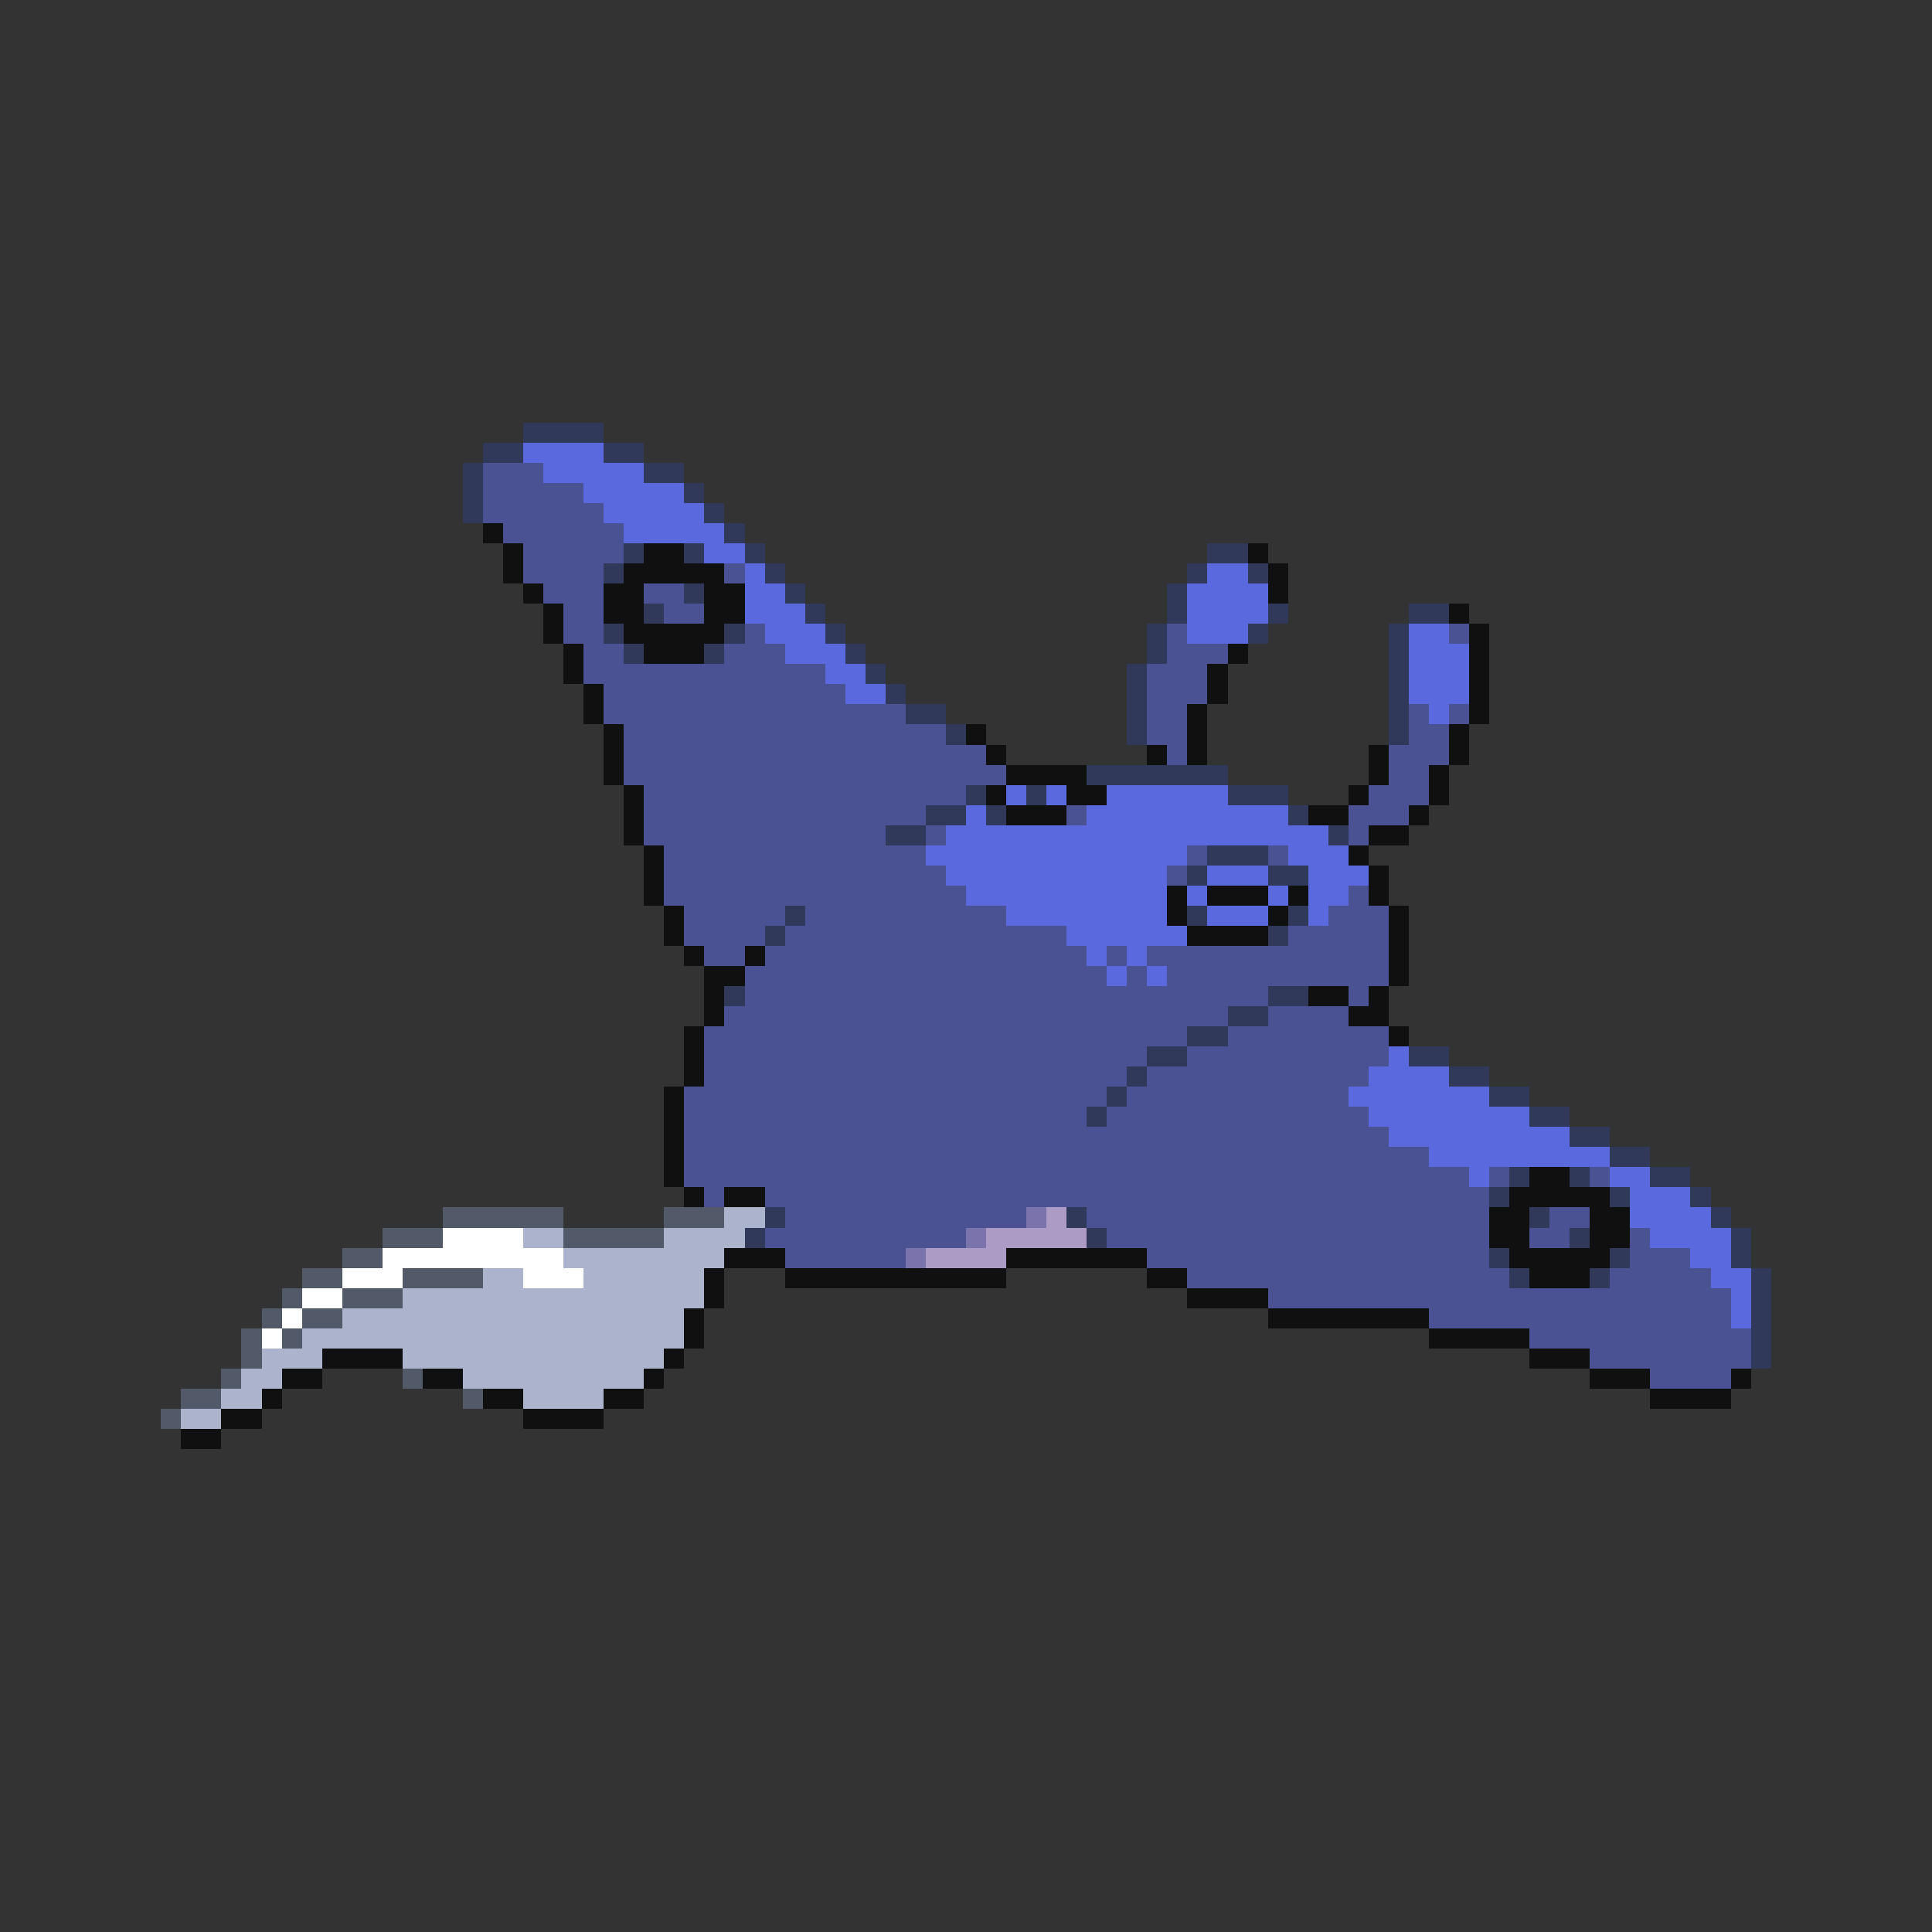<svg xmlns="http://www.w3.org/2000/svg" viewBox="0 -0.5 96 96" shape-rendering="crispEdges">
<rect x="0" y="-0.5" width="96" height="96" fill="#333333" stroke="none"/>
<path stroke="#31395a" d="M26 21h4M24 22h2M30 22h2M23 23h1M32 23h2M23 24h1M34 24h1M23 25h1M35 25h1M36 26h1M31 27h1M34 27h1M37 27h1M60 27h2M30 28h1M38 28h1M59 28h1M62 28h1M34 29h1M39 29h1M58 29h1M32 30h1M40 30h1M58 30h1M63 30h1M70 30h2M30 31h1M36 31h1M41 31h1M57 31h1M62 31h1M69 31h1M31 32h1M35 32h1M42 32h1M57 32h1M69 32h1M43 33h1M56 33h1M69 33h1M44 34h1M56 34h1M69 34h1M45 35h2M56 35h1M69 35h1M47 36h1M56 36h1M69 36h1M54 38h7M48 39h1M51 39h1M61 39h3M46 40h2M49 40h1M64 40h1M44 41h2M66 41h1M60 42h3M59 43h1M63 43h2M39 45h1M59 45h1M64 45h1M38 46h1M63 46h1M36 49h1M63 49h2M61 50h2M59 51h2M57 52h2M70 52h2M56 53h1M72 53h2M55 54h1M74 54h2M54 55h1M76 55h2M78 56h2M80 57h2M75 58h1M78 58h1M82 58h2M74 59h1M80 59h1M84 59h1M38 60h1M53 60h1M76 60h1M85 60h1M37 61h1M54 61h1M78 61h1M86 61h1M74 62h1M80 62h1M86 62h1M75 63h1M79 63h1M87 63h1M87 64h1M87 65h1M87 66h1M87 67h1" />
<path stroke="#5a6ade" d="M26 22h4M27 23h5M29 24h5M30 25h5M31 26h5M35 27h2M37 28h1M60 28h2M37 29h2M59 29h4M37 30h3M59 30h4M38 31h3M59 31h3M70 31h2M39 32h3M70 32h3M41 33h2M70 33h3M42 34h2M70 34h3M71 35h1M50 39h1M52 39h1M55 39h6M48 40h1M54 40h10M47 41h19M46 42h13M64 42h3M47 43h11M60 43h3M65 43h3M48 44h10M59 44h1M63 44h1M65 44h2M50 45h8M60 45h3M65 45h1M53 46h6M54 47h1M56 47h1M55 48h1M57 48h1M69 52h1M68 53h4M67 54h7M68 55h8M69 56h9M71 57h9M73 58h1M80 58h2M81 59h3M81 60h4M82 61h4M84 62h2M85 63h2M86 64h1M86 65h1" />
<path stroke="#4a5294" d="M24 23h3M24 24h5M24 25h6M25 26h6M26 27h5M26 28h4M36 28h1M27 29h3M32 29h2M28 30h2M33 30h2M28 31h2M37 31h1M58 31h1M72 31h1M29 32h2M36 32h3M58 32h3M29 33h12M57 33h3M30 34h12M57 34h3M30 35h15M57 35h2M70 35h1M72 35h1M31 36h16M57 36h2M70 36h2M31 37h18M58 37h1M69 37h3M31 38h19M69 38h2M32 39h16M68 39h3M32 40h14M53 40h1M67 40h3M32 41h12M46 41h1M67 41h1M33 42h13M59 42h1M63 42h1M33 43h14M58 43h1M33 44h15M67 44h1M34 45h5M40 45h10M66 45h3M34 46h4M39 46h14M64 46h5M35 47h2M38 47h16M55 47h1M57 47h12M37 48h18M56 48h1M58 48h11M37 49h26M67 49h1M36 50h25M63 50h4M35 51h24M61 51h8M35 52h22M59 52h10M35 53h21M57 53h11M34 54h21M56 54h11M34 55h20M55 55h13M34 56h35M34 57h37M34 58h39M74 58h1M79 58h1M35 59h1M38 59h36M39 60h12M54 60h20M77 60h2M38 61h10M55 61h19M76 61h2M81 61h1M39 62h6M57 62h17M81 62h3M59 63h16M80 63h5M63 64h23M71 65h15M76 66h11M79 67h8M82 68h4" />
<path stroke="#101010" d="M24 26h1M25 27h1M32 27h2M62 27h1M25 28h1M31 28h5M63 28h1M26 29h1M30 29h2M35 29h2M63 29h1M27 30h1M30 30h2M35 30h2M72 30h1M27 31h1M31 31h5M73 31h1M28 32h1M32 32h3M61 32h1M73 32h1M28 33h1M60 33h1M73 33h1M29 34h1M60 34h1M73 34h1M29 35h1M59 35h1M73 35h1M30 36h1M48 36h1M59 36h1M72 36h1M30 37h1M49 37h1M57 37h1M59 37h1M68 37h1M72 37h1M30 38h1M50 38h4M68 38h1M71 38h1M31 39h1M49 39h1M53 39h2M67 39h1M71 39h1M31 40h1M50 40h3M65 40h2M70 40h1M31 41h1M68 41h2M32 42h1M67 42h1M32 43h1M68 43h1M32 44h1M58 44h1M60 44h3M64 44h1M68 44h1M33 45h1M58 45h1M63 45h1M69 45h1M33 46h1M59 46h4M69 46h1M34 47h1M37 47h1M69 47h1M35 48h2M69 48h1M35 49h1M65 49h2M68 49h1M35 50h1M67 50h2M34 51h1M69 51h1M34 52h1M34 53h1M33 54h1M33 55h1M33 56h1M33 57h1M33 58h1M76 58h2M34 59h1M36 59h2M75 59h5M74 60h2M79 60h2M74 61h2M79 61h2M36 62h3M50 62h7M75 62h5M35 63h1M39 63h11M57 63h2M76 63h3M35 64h1M59 64h4M34 65h1M63 65h8M34 66h1M71 66h5M16 67h4M33 67h1M76 67h3M14 68h2M21 68h2M32 68h1M79 68h3M86 68h1M13 69h1M24 69h2M30 69h2M82 69h4M11 70h2M26 70h4M9 71h2" />
<path stroke="#525a6a" d="M22 60h6M33 60h3M19 61h3M28 61h5M17 62h2M15 63h2M20 63h4M14 64h1M17 64h3M13 65h1M15 65h2M12 66h1M14 66h1M12 67h1M11 68h1M20 68h1M9 69h2M23 69h1M8 70h1" />
<path stroke="#acb4cd" d="M36 60h2M26 61h2M33 61h4M28 62h8M24 63h2M29 63h6M20 64h15M17 65h17M15 66h19M13 67h3M20 67h13M12 68h2M23 68h9M11 69h2M26 69h4M9 70h2" />
<path stroke="#7b73ac" d="M51 60h1M48 61h1M45 62h1" />
<path stroke="#ac9cc5" d="M52 60h1M49 61h5M46 62h4" />
<path stroke="#ffffff" d="M22 61h4M19 62h9M17 63h3M26 63h3M15 64h2M14 65h1M13 66h1" />
</svg>